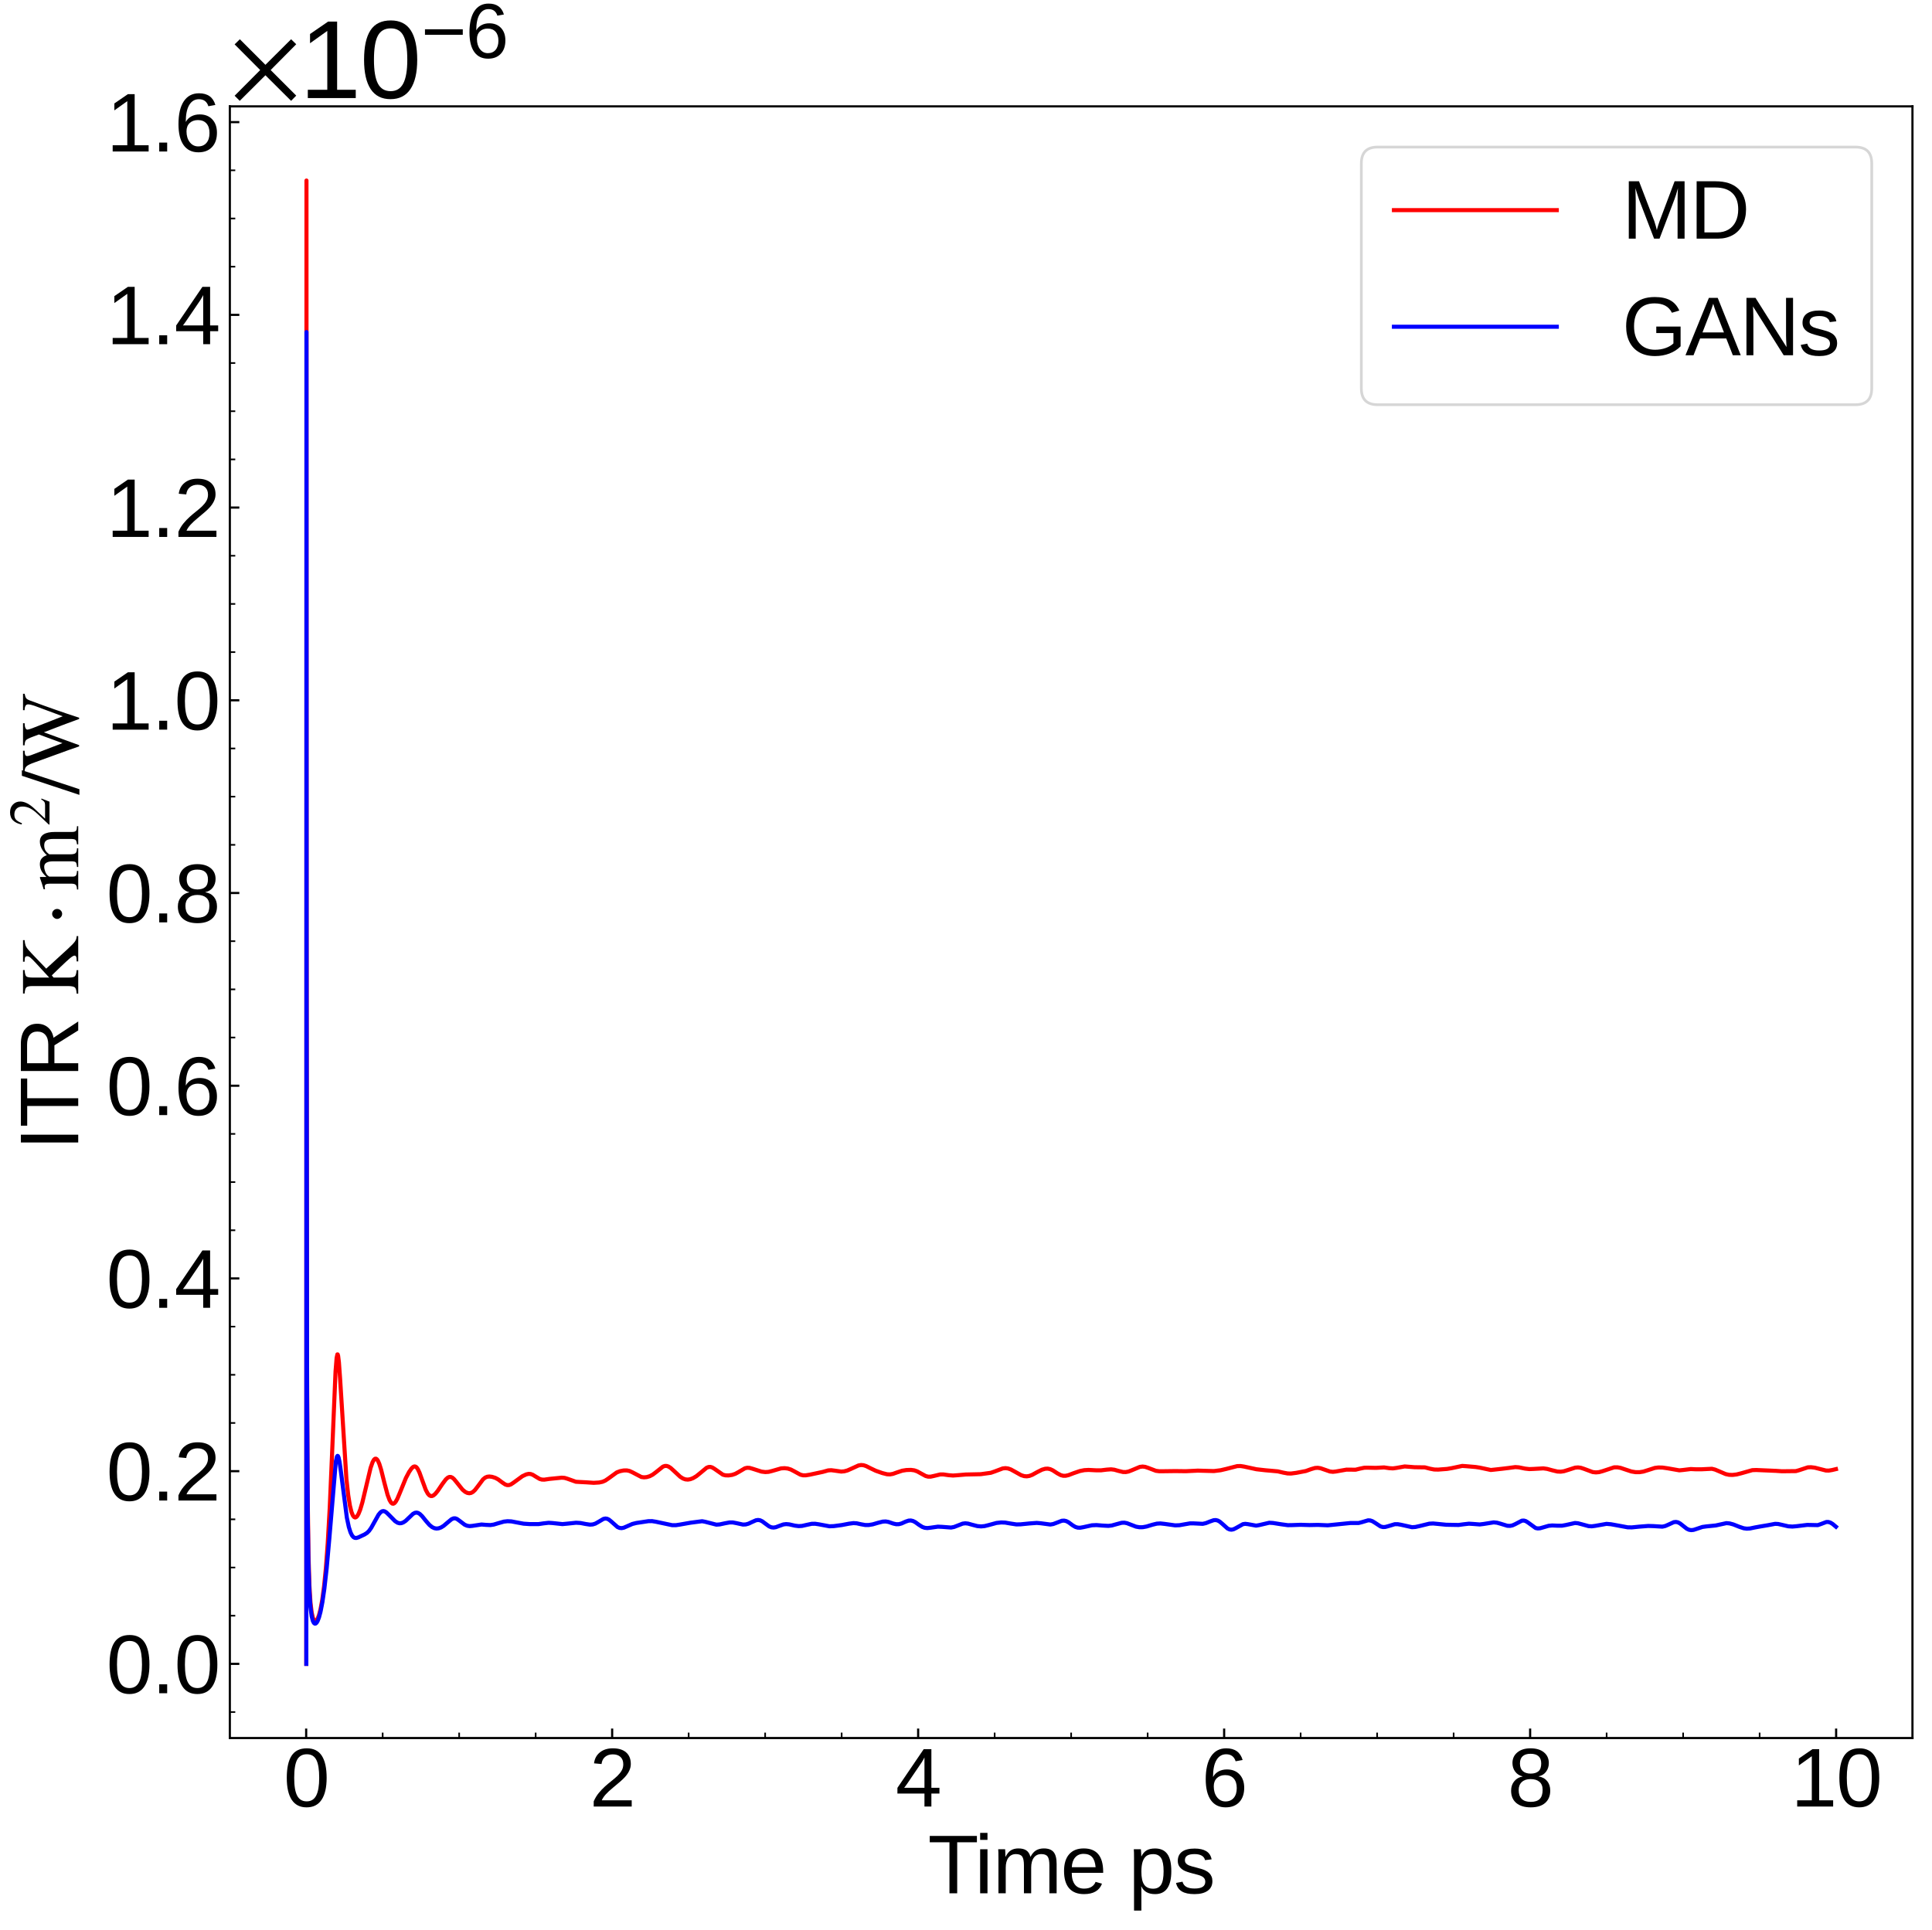 <?xml version="1.0" encoding="utf-8" standalone="no"?>
<!DOCTYPE svg PUBLIC "-//W3C//DTD SVG 1.1//EN"
  "http://www.w3.org/Graphics/SVG/1.1/DTD/svg11.dtd">
<svg xmlns:xlink="http://www.w3.org/1999/xlink" width="711.691pt" height="711.022pt" viewBox="0 0 711.691 711.022" xmlns="http://www.w3.org/2000/svg" version="1.1">
 <defs>
  <style type="text/css">*{stroke-linejoin: round; stroke-linecap: butt}</style>
 </defs>
 <g id="figure_1">
  <g id="patch_1">
   <path d="M 0 711.022 
L 711.691 711.022 
L 711.691 0 
L 0 0 
z
" style="fill: #ffffff"/>
  </g>
  <g id="axes_1">
   <g id="patch_2">
    <path d="M 84.666 640.39 
L 704.491 640.39 
L 704.491 39.188 
L 84.666 39.188 
z
" style="fill: #ffffff"/>
   </g>
   <g id="matplotlib.axis_1">
    <g id="xtick_1">
     <g id="line2d_1">
      <defs>
       <path id="m9299bfe18a" d="M 0 0 
L 0 -3.5 
" style="stroke: #000000; stroke-width: 0.8"/>
      </defs>
      <g>
       <use xlink:href="#m9299bfe18a" x="112.783" y="640.39" style="stroke: #000000; stroke-width: 0.8"/>
      </g>
     </g>
     <g id="text_1">
      <!-- 0 -->
      <g transform="translate(104.442 665.631) scale(0.3 -0.3)">
       <defs>
        <path id="LiberationSans-30" d="M 3309 2203 
Q 3309 1100 2920 518 
Q 2531 -63 1772 -63 
Q 1013 -63 631 515 
Q 250 1094 250 2203 
Q 250 3338 620 3903 
Q 991 4469 1791 4469 
Q 2569 4469 2939 3897 
Q 3309 3325 3309 2203 
z
M 2738 2203 
Q 2738 3156 2517 3584 
Q 2297 4013 1791 4013 
Q 1272 4013 1045 3591 
Q 819 3169 819 2203 
Q 819 1266 1048 831 
Q 1278 397 1778 397 
Q 2275 397 2506 840 
Q 2738 1284 2738 2203 
z
" transform="scale(0.016)"/>
       </defs>
       <use xlink:href="#LiberationSans-30"/>
      </g>
     </g>
    </g>
    <g id="xtick_2">
     <g id="line2d_2">
      <g>
       <use xlink:href="#m9299bfe18a" x="225.501" y="640.39" style="stroke: #000000; stroke-width: 0.8"/>
      </g>
     </g>
     <g id="text_2">
      <!-- 2 -->
      <g transform="translate(217.16 665.631) scale(0.3 -0.3)">
       <defs>
        <path id="LiberationSans-32" d="M 322 0 
L 322 397 
Q 481 763 711 1042 
Q 941 1322 1194 1548 
Q 1447 1775 1695 1969 
Q 1944 2163 2144 2356 
Q 2344 2550 2467 2762 
Q 2591 2975 2591 3244 
Q 2591 3606 2378 3806 
Q 2166 4006 1788 4006 
Q 1428 4006 1195 3811 
Q 963 3616 922 3263 
L 347 3316 
Q 409 3844 795 4156 
Q 1181 4469 1788 4469 
Q 2453 4469 2811 4155 
Q 3169 3841 3169 3263 
Q 3169 3006 3051 2753 
Q 2934 2500 2703 2247 
Q 2472 1994 1819 1463 
Q 1459 1169 1246 933 
Q 1034 697 941 478 
L 3238 478 
L 3238 0 
L 322 0 
z
" transform="scale(0.016)"/>
       </defs>
       <use xlink:href="#LiberationSans-32"/>
      </g>
     </g>
    </g>
    <g id="xtick_3">
     <g id="line2d_3">
      <g>
       <use xlink:href="#m9299bfe18a" x="338.219" y="640.39" style="stroke: #000000; stroke-width: 0.8"/>
      </g>
     </g>
     <g id="text_3">
      <!-- 4 -->
      <g transform="translate(329.878 665.631) scale(0.3 -0.3)">
       <defs>
        <path id="LiberationSans-34" d="M 2753 997 
L 2753 0 
L 2222 0 
L 2222 997 
L 147 997 
L 147 1434 
L 2163 4403 
L 2753 4403 
L 2753 1441 
L 3372 1441 
L 3372 997 
L 2753 997 
z
M 2222 3769 
Q 2216 3750 2134 3603 
Q 2053 3456 2013 3397 
L 884 1734 
L 716 1503 
L 666 1441 
L 2222 1441 
L 2222 3769 
z
" transform="scale(0.016)"/>
       </defs>
       <use xlink:href="#LiberationSans-34"/>
      </g>
     </g>
    </g>
    <g id="xtick_4">
     <g id="line2d_4">
      <g>
       <use xlink:href="#m9299bfe18a" x="450.937" y="640.39" style="stroke: #000000; stroke-width: 0.8"/>
      </g>
     </g>
     <g id="text_4">
      <!-- 6 -->
      <g transform="translate(442.596 665.631) scale(0.3 -0.3)">
       <defs>
        <path id="LiberationSans-36" d="M 3278 1441 
Q 3278 744 2900 340 
Q 2522 -63 1856 -63 
Q 1113 -63 719 490 
Q 325 1044 325 2100 
Q 325 3244 734 3856 
Q 1144 4469 1900 4469 
Q 2897 4469 3156 3572 
L 2619 3475 
Q 2453 4013 1894 4013 
Q 1413 4013 1148 3564 
Q 884 3116 884 2266 
Q 1038 2550 1316 2698 
Q 1594 2847 1953 2847 
Q 2563 2847 2920 2465 
Q 3278 2084 3278 1441 
z
M 2706 1416 
Q 2706 1894 2472 2153 
Q 2238 2413 1819 2413 
Q 1425 2413 1183 2183 
Q 941 1953 941 1550 
Q 941 1041 1192 716 
Q 1444 391 1838 391 
Q 2244 391 2475 664 
Q 2706 938 2706 1416 
z
" transform="scale(0.016)"/>
       </defs>
       <use xlink:href="#LiberationSans-36"/>
      </g>
     </g>
    </g>
    <g id="xtick_5">
     <g id="line2d_5">
      <g>
       <use xlink:href="#m9299bfe18a" x="563.655" y="640.39" style="stroke: #000000; stroke-width: 0.8"/>
      </g>
     </g>
     <g id="text_5">
      <!-- 8 -->
      <g transform="translate(555.314 665.631) scale(0.3 -0.3)">
       <defs>
        <path id="LiberationSans-38" d="M 3281 1228 
Q 3281 619 2893 278 
Q 2506 -63 1781 -63 
Q 1075 -63 676 271 
Q 278 606 278 1222 
Q 278 1653 525 1947 
Q 772 2241 1156 2303 
L 1156 2316 
Q 797 2400 589 2681 
Q 381 2963 381 3341 
Q 381 3844 757 4156 
Q 1134 4469 1769 4469 
Q 2419 4469 2795 4162 
Q 3172 3856 3172 3334 
Q 3172 2956 2962 2675 
Q 2753 2394 2391 2322 
L 2391 2309 
Q 2813 2241 3047 1952 
Q 3281 1663 3281 1228 
z
M 2588 3303 
Q 2588 4050 1769 4050 
Q 1372 4050 1164 3862 
Q 956 3675 956 3303 
Q 956 2925 1170 2726 
Q 1384 2528 1775 2528 
Q 2172 2528 2380 2711 
Q 2588 2894 2588 3303 
z
M 2697 1281 
Q 2697 1691 2453 1898 
Q 2209 2106 1769 2106 
Q 1341 2106 1100 1882 
Q 859 1659 859 1269 
Q 859 359 1788 359 
Q 2247 359 2472 579 
Q 2697 800 2697 1281 
z
" transform="scale(0.016)"/>
       </defs>
       <use xlink:href="#LiberationSans-38"/>
      </g>
     </g>
    </g>
    <g id="xtick_6">
     <g id="line2d_6">
      <g>
       <use xlink:href="#m9299bfe18a" x="676.374" y="640.39" style="stroke: #000000; stroke-width: 0.8"/>
      </g>
     </g>
     <g id="text_6">
      <!-- 10 -->
      <g transform="translate(659.691 665.631) scale(0.3 -0.3)">
       <defs>
        <path id="LiberationSans-31" d="M 488 0 
L 488 478 
L 1609 478 
L 1609 3866 
L 616 3156 
L 616 3688 
L 1656 4403 
L 2175 4403 
L 2175 478 
L 3247 478 
L 3247 0 
L 488 0 
z
" transform="scale(0.016)"/>
       </defs>
       <use xlink:href="#LiberationSans-31"/>
       <use xlink:href="#LiberationSans-30" x="55.615"/>
      </g>
     </g>
    </g>
    <g id="xtick_7">
     <g id="line2d_7">
      <defs>
       <path id="mb7539bd233" d="M 0 0 
L 0 -2 
" style="stroke: #000000; stroke-width: 0.6"/>
      </defs>
      <g>
       <use xlink:href="#mb7539bd233" x="140.963" y="640.39" style="stroke: #000000; stroke-width: 0.6"/>
      </g>
     </g>
    </g>
    <g id="xtick_8">
     <g id="line2d_8">
      <g>
       <use xlink:href="#mb7539bd233" x="169.142" y="640.39" style="stroke: #000000; stroke-width: 0.6"/>
      </g>
     </g>
    </g>
    <g id="xtick_9">
     <g id="line2d_9">
      <g>
       <use xlink:href="#mb7539bd233" x="197.322" y="640.39" style="stroke: #000000; stroke-width: 0.6"/>
      </g>
     </g>
    </g>
    <g id="xtick_10">
     <g id="line2d_10">
      <g>
       <use xlink:href="#mb7539bd233" x="253.681" y="640.39" style="stroke: #000000; stroke-width: 0.6"/>
      </g>
     </g>
    </g>
    <g id="xtick_11">
     <g id="line2d_11">
      <g>
       <use xlink:href="#mb7539bd233" x="281.86" y="640.39" style="stroke: #000000; stroke-width: 0.6"/>
      </g>
     </g>
    </g>
    <g id="xtick_12">
     <g id="line2d_12">
      <g>
       <use xlink:href="#mb7539bd233" x="310.04" y="640.39" style="stroke: #000000; stroke-width: 0.6"/>
      </g>
     </g>
    </g>
    <g id="xtick_13">
     <g id="line2d_13">
      <g>
       <use xlink:href="#mb7539bd233" x="366.399" y="640.39" style="stroke: #000000; stroke-width: 0.6"/>
      </g>
     </g>
    </g>
    <g id="xtick_14">
     <g id="line2d_14">
      <g>
       <use xlink:href="#mb7539bd233" x="394.578" y="640.39" style="stroke: #000000; stroke-width: 0.6"/>
      </g>
     </g>
    </g>
    <g id="xtick_15">
     <g id="line2d_15">
      <g>
       <use xlink:href="#mb7539bd233" x="422.758" y="640.39" style="stroke: #000000; stroke-width: 0.6"/>
      </g>
     </g>
    </g>
    <g id="xtick_16">
     <g id="line2d_16">
      <g>
       <use xlink:href="#mb7539bd233" x="479.117" y="640.39" style="stroke: #000000; stroke-width: 0.6"/>
      </g>
     </g>
    </g>
    <g id="xtick_17">
     <g id="line2d_17">
      <g>
       <use xlink:href="#mb7539bd233" x="507.296" y="640.39" style="stroke: #000000; stroke-width: 0.6"/>
      </g>
     </g>
    </g>
    <g id="xtick_18">
     <g id="line2d_18">
      <g>
       <use xlink:href="#mb7539bd233" x="535.476" y="640.39" style="stroke: #000000; stroke-width: 0.6"/>
      </g>
     </g>
    </g>
    <g id="xtick_19">
     <g id="line2d_19">
      <g>
       <use xlink:href="#mb7539bd233" x="591.835" y="640.39" style="stroke: #000000; stroke-width: 0.6"/>
      </g>
     </g>
    </g>
    <g id="xtick_20">
     <g id="line2d_20">
      <g>
       <use xlink:href="#mb7539bd233" x="620.015" y="640.39" style="stroke: #000000; stroke-width: 0.6"/>
      </g>
     </g>
    </g>
    <g id="xtick_21">
     <g id="line2d_21">
      <g>
       <use xlink:href="#mb7539bd233" x="648.194" y="640.39" style="stroke: #000000; stroke-width: 0.6"/>
      </g>
     </g>
    </g>
    <g id="text_7">
     <!-- Time ps -->
     <g transform="translate(341.802 697.597) scale(0.3 -0.3)">
      <defs>
       <path id="LiberationSans-54" d="M 2250 3916 
L 2250 0 
L 1656 0 
L 1656 3916 
L 144 3916 
L 144 4403 
L 3763 4403 
L 3763 3916 
L 2250 3916 
z
" transform="scale(0.016)"/>
       <path id="LiberationSans-69" d="M 428 4100 
L 428 4638 
L 991 4638 
L 991 4100 
L 428 4100 
z
M 428 0 
L 428 3381 
L 991 3381 
L 991 0 
L 428 0 
z
" transform="scale(0.016)"/>
       <path id="LiberationSans-6d" d="M 2400 0 
L 2400 2144 
Q 2400 2634 2265 2821 
Q 2131 3009 1781 3009 
Q 1422 3009 1212 2734 
Q 1003 2459 1003 1959 
L 1003 0 
L 444 0 
L 444 2659 
Q 444 3250 425 3381 
L 956 3381 
Q 959 3366 962 3297 
Q 966 3228 970 3139 
Q 975 3050 981 2803 
L 991 2803 
Q 1172 3163 1406 3303 
Q 1641 3444 1978 3444 
Q 2363 3444 2586 3291 
Q 2809 3138 2897 2803 
L 2906 2803 
Q 3081 3144 3329 3294 
Q 3578 3444 3931 3444 
Q 4444 3444 4676 3166 
Q 4909 2888 4909 2253 
L 4909 0 
L 4353 0 
L 4353 2144 
Q 4353 2634 4218 2821 
Q 4084 3009 3734 3009 
Q 3366 3009 3161 2736 
Q 2956 2463 2956 1959 
L 2956 0 
L 2400 0 
z
" transform="scale(0.016)"/>
       <path id="LiberationSans-65" d="M 863 1572 
Q 863 991 1103 675 
Q 1344 359 1806 359 
Q 2172 359 2392 506 
Q 2613 653 2691 878 
L 3184 738 
Q 2881 -63 1806 -63 
Q 1056 -63 664 384 
Q 272 831 272 1713 
Q 272 2550 664 2997 
Q 1056 3444 1784 3444 
Q 3275 3444 3275 1647 
L 3275 1572 
L 863 1572 
z
M 2694 2003 
Q 2647 2538 2422 2783 
Q 2197 3028 1775 3028 
Q 1366 3028 1127 2754 
Q 888 2481 869 2003 
L 2694 2003 
z
" transform="scale(0.016)"/>
       <path id="LiberationSans-20" transform="scale(0.016)"/>
       <path id="LiberationSans-70" d="M 3291 1706 
Q 3291 -63 2047 -63 
Q 1266 -63 997 525 
L 981 525 
Q 994 500 994 -6 
L 994 -1328 
L 431 -1328 
L 431 2691 
Q 431 3213 413 3381 
L 956 3381 
Q 959 3369 965 3292 
Q 972 3216 980 3056 
Q 988 2897 988 2838 
L 1000 2838 
Q 1150 3150 1397 3295 
Q 1644 3441 2047 3441 
Q 2672 3441 2981 3022 
Q 3291 2603 3291 1706 
z
M 2700 1694 
Q 2700 2400 2509 2703 
Q 2319 3006 1903 3006 
Q 1569 3006 1380 2865 
Q 1191 2725 1092 2426 
Q 994 2128 994 1650 
Q 994 984 1206 668 
Q 1419 353 1897 353 
Q 2316 353 2508 661 
Q 2700 969 2700 1694 
z
" transform="scale(0.016)"/>
       <path id="LiberationSans-73" d="M 2969 934 
Q 2969 456 2608 196 
Q 2247 -63 1597 -63 
Q 966 -63 623 145 
Q 281 353 178 794 
L 675 891 
Q 747 619 972 492 
Q 1197 366 1597 366 
Q 2025 366 2223 497 
Q 2422 628 2422 891 
Q 2422 1091 2284 1216 
Q 2147 1341 1841 1422 
L 1438 1528 
Q 953 1653 748 1773 
Q 544 1894 428 2066 
Q 313 2238 313 2488 
Q 313 2950 642 3192 
Q 972 3434 1603 3434 
Q 2163 3434 2492 3237 
Q 2822 3041 2909 2606 
L 2403 2544 
Q 2356 2769 2151 2889 
Q 1947 3009 1603 3009 
Q 1222 3009 1040 2893 
Q 859 2778 859 2544 
Q 859 2400 934 2306 
Q 1009 2213 1156 2147 
Q 1303 2081 1775 1966 
Q 2222 1853 2419 1758 
Q 2616 1663 2730 1547 
Q 2844 1431 2906 1279 
Q 2969 1128 2969 934 
z
" transform="scale(0.016)"/>
      </defs>
      <use xlink:href="#LiberationSans-54"/>
      <use xlink:href="#LiberationSans-69" x="57.334"/>
      <use xlink:href="#LiberationSans-6d" x="79.551"/>
      <use xlink:href="#LiberationSans-65" x="162.852"/>
      <use xlink:href="#LiberationSans-20" x="218.467"/>
      <use xlink:href="#LiberationSans-70" x="246.25"/>
      <use xlink:href="#LiberationSans-73" x="301.865"/>
     </g>
    </g>
   </g>
   <g id="matplotlib.axis_2">
    <g id="ytick_1">
     <g id="line2d_22">
      <defs>
       <path id="m523520a0ec" d="M 0 0 
L 3.5 0 
" style="stroke: #000000; stroke-width: 0.8"/>
      </defs>
      <g>
       <use xlink:href="#m523520a0ec" x="84.666" y="613.063" style="stroke: #000000; stroke-width: 0.8"/>
      </g>
     </g>
     <g id="text_8">
      <!-- $\mathdefault{0.0}$ -->
      <g transform="translate(39.166 623.933) scale(0.3 -0.3)">
       <defs>
        <path id="LiberationSans-2e" d="M 584 0 
L 584 684 
L 1194 684 
L 1194 0 
L 584 0 
z
" transform="scale(0.016)"/>
       </defs>
       <use xlink:href="#LiberationSans-30" transform="translate(0 0.172)"/>
       <use xlink:href="#LiberationSans-2e" transform="translate(55.615 0.172)"/>
       <use xlink:href="#LiberationSans-30" transform="translate(83.398 0.172)"/>
      </g>
     </g>
    </g>
    <g id="ytick_2">
     <g id="line2d_23">
      <g>
       <use xlink:href="#m523520a0ec" x="84.666" y="542.055" style="stroke: #000000; stroke-width: 0.8"/>
      </g>
     </g>
     <g id="text_9">
      <!-- $\mathdefault{0.2}$ -->
      <g transform="translate(39.166 552.926) scale(0.3 -0.3)">
       <use xlink:href="#LiberationSans-30" transform="translate(0 0.172)"/>
       <use xlink:href="#LiberationSans-2e" transform="translate(55.615 0.172)"/>
       <use xlink:href="#LiberationSans-32" transform="translate(83.398 0.172)"/>
      </g>
     </g>
    </g>
    <g id="ytick_3">
     <g id="line2d_24">
      <g>
       <use xlink:href="#m523520a0ec" x="84.666" y="471.048" style="stroke: #000000; stroke-width: 0.8"/>
      </g>
     </g>
     <g id="text_10">
      <!-- $\mathdefault{0.4}$ -->
      <g transform="translate(39.166 481.918) scale(0.3 -0.3)">
       <use xlink:href="#LiberationSans-30" transform="translate(0 0.172)"/>
       <use xlink:href="#LiberationSans-2e" transform="translate(55.615 0.172)"/>
       <use xlink:href="#LiberationSans-34" transform="translate(83.398 0.172)"/>
      </g>
     </g>
    </g>
    <g id="ytick_4">
     <g id="line2d_25">
      <g>
       <use xlink:href="#m523520a0ec" x="84.666" y="400.04" style="stroke: #000000; stroke-width: 0.8"/>
      </g>
     </g>
     <g id="text_11">
      <!-- $\mathdefault{0.6}$ -->
      <g transform="translate(39.166 410.911) scale(0.3 -0.3)">
       <use xlink:href="#LiberationSans-30" transform="translate(0 0.172)"/>
       <use xlink:href="#LiberationSans-2e" transform="translate(55.615 0.172)"/>
       <use xlink:href="#LiberationSans-36" transform="translate(83.398 0.172)"/>
      </g>
     </g>
    </g>
    <g id="ytick_5">
     <g id="line2d_26">
      <g>
       <use xlink:href="#m523520a0ec" x="84.666" y="329.033" style="stroke: #000000; stroke-width: 0.8"/>
      </g>
     </g>
     <g id="text_12">
      <!-- $\mathdefault{0.8}$ -->
      <g transform="translate(39.166 339.903) scale(0.3 -0.3)">
       <use xlink:href="#LiberationSans-30" transform="translate(0 0.172)"/>
       <use xlink:href="#LiberationSans-2e" transform="translate(55.615 0.172)"/>
       <use xlink:href="#LiberationSans-38" transform="translate(83.398 0.172)"/>
      </g>
     </g>
    </g>
    <g id="ytick_6">
     <g id="line2d_27">
      <g>
       <use xlink:href="#m523520a0ec" x="84.666" y="258.025" style="stroke: #000000; stroke-width: 0.8"/>
      </g>
     </g>
     <g id="text_13">
      <!-- $\mathdefault{1.0}$ -->
      <g transform="translate(39.166 268.895) scale(0.3 -0.3)">
       <use xlink:href="#LiberationSans-31" transform="translate(0 0.172)"/>
       <use xlink:href="#LiberationSans-2e" transform="translate(55.615 0.172)"/>
       <use xlink:href="#LiberationSans-30" transform="translate(83.398 0.172)"/>
      </g>
     </g>
    </g>
    <g id="ytick_7">
     <g id="line2d_28">
      <g>
       <use xlink:href="#m523520a0ec" x="84.666" y="187.017" style="stroke: #000000; stroke-width: 0.8"/>
      </g>
     </g>
     <g id="text_14">
      <!-- $\mathdefault{1.2}$ -->
      <g transform="translate(39.166 197.888) scale(0.3 -0.3)">
       <use xlink:href="#LiberationSans-31" transform="translate(0 0.172)"/>
       <use xlink:href="#LiberationSans-2e" transform="translate(55.615 0.172)"/>
       <use xlink:href="#LiberationSans-32" transform="translate(83.398 0.172)"/>
      </g>
     </g>
    </g>
    <g id="ytick_8">
     <g id="line2d_29">
      <g>
       <use xlink:href="#m523520a0ec" x="84.666" y="116.01" style="stroke: #000000; stroke-width: 0.8"/>
      </g>
     </g>
     <g id="text_15">
      <!-- $\mathdefault{1.4}$ -->
      <g transform="translate(39.166 126.88) scale(0.3 -0.3)">
       <use xlink:href="#LiberationSans-31" transform="translate(0 0.203)"/>
       <use xlink:href="#LiberationSans-2e" transform="translate(55.615 0.203)"/>
       <use xlink:href="#LiberationSans-34" transform="translate(83.398 0.203)"/>
      </g>
     </g>
    </g>
    <g id="ytick_9">
     <g id="line2d_30">
      <g>
       <use xlink:href="#m523520a0ec" x="84.666" y="45.002" style="stroke: #000000; stroke-width: 0.8"/>
      </g>
     </g>
     <g id="text_16">
      <!-- $\mathdefault{1.6}$ -->
      <g transform="translate(39.166 55.873) scale(0.3 -0.3)">
       <use xlink:href="#LiberationSans-31" transform="translate(0 0.172)"/>
       <use xlink:href="#LiberationSans-2e" transform="translate(55.615 0.172)"/>
       <use xlink:href="#LiberationSans-36" transform="translate(83.398 0.172)"/>
      </g>
     </g>
    </g>
    <g id="ytick_10">
     <g id="line2d_31">
      <defs>
       <path id="mec2bf56718" d="M 0 0 
L 2 0 
" style="stroke: #000000; stroke-width: 0.6"/>
      </defs>
      <g>
       <use xlink:href="#mec2bf56718" x="84.666" y="630.815" style="stroke: #000000; stroke-width: 0.6"/>
      </g>
     </g>
    </g>
    <g id="ytick_11">
     <g id="line2d_32">
      <g>
       <use xlink:href="#mec2bf56718" x="84.666" y="595.311" style="stroke: #000000; stroke-width: 0.6"/>
      </g>
     </g>
    </g>
    <g id="ytick_12">
     <g id="line2d_33">
      <g>
       <use xlink:href="#mec2bf56718" x="84.666" y="577.559" style="stroke: #000000; stroke-width: 0.6"/>
      </g>
     </g>
    </g>
    <g id="ytick_13">
     <g id="line2d_34">
      <g>
       <use xlink:href="#mec2bf56718" x="84.666" y="559.807" style="stroke: #000000; stroke-width: 0.6"/>
      </g>
     </g>
    </g>
    <g id="ytick_14">
     <g id="line2d_35">
      <g>
       <use xlink:href="#mec2bf56718" x="84.666" y="524.304" style="stroke: #000000; stroke-width: 0.6"/>
      </g>
     </g>
    </g>
    <g id="ytick_15">
     <g id="line2d_36">
      <g>
       <use xlink:href="#mec2bf56718" x="84.666" y="506.552" style="stroke: #000000; stroke-width: 0.6"/>
      </g>
     </g>
    </g>
    <g id="ytick_16">
     <g id="line2d_37">
      <g>
       <use xlink:href="#mec2bf56718" x="84.666" y="488.8" style="stroke: #000000; stroke-width: 0.6"/>
      </g>
     </g>
    </g>
    <g id="ytick_17">
     <g id="line2d_38">
      <g>
       <use xlink:href="#mec2bf56718" x="84.666" y="453.296" style="stroke: #000000; stroke-width: 0.6"/>
      </g>
     </g>
    </g>
    <g id="ytick_18">
     <g id="line2d_39">
      <g>
       <use xlink:href="#mec2bf56718" x="84.666" y="435.544" style="stroke: #000000; stroke-width: 0.6"/>
      </g>
     </g>
    </g>
    <g id="ytick_19">
     <g id="line2d_40">
      <g>
       <use xlink:href="#mec2bf56718" x="84.666" y="417.792" style="stroke: #000000; stroke-width: 0.6"/>
      </g>
     </g>
    </g>
    <g id="ytick_20">
     <g id="line2d_41">
      <g>
       <use xlink:href="#mec2bf56718" x="84.666" y="382.288" style="stroke: #000000; stroke-width: 0.6"/>
      </g>
     </g>
    </g>
    <g id="ytick_21">
     <g id="line2d_42">
      <g>
       <use xlink:href="#mec2bf56718" x="84.666" y="364.536" style="stroke: #000000; stroke-width: 0.6"/>
      </g>
     </g>
    </g>
    <g id="ytick_22">
     <g id="line2d_43">
      <g>
       <use xlink:href="#mec2bf56718" x="84.666" y="346.785" style="stroke: #000000; stroke-width: 0.6"/>
      </g>
     </g>
    </g>
    <g id="ytick_23">
     <g id="line2d_44">
      <g>
       <use xlink:href="#mec2bf56718" x="84.666" y="311.281" style="stroke: #000000; stroke-width: 0.6"/>
      </g>
     </g>
    </g>
    <g id="ytick_24">
     <g id="line2d_45">
      <g>
       <use xlink:href="#mec2bf56718" x="84.666" y="293.529" style="stroke: #000000; stroke-width: 0.6"/>
      </g>
     </g>
    </g>
    <g id="ytick_25">
     <g id="line2d_46">
      <g>
       <use xlink:href="#mec2bf56718" x="84.666" y="275.777" style="stroke: #000000; stroke-width: 0.6"/>
      </g>
     </g>
    </g>
    <g id="ytick_26">
     <g id="line2d_47">
      <g>
       <use xlink:href="#mec2bf56718" x="84.666" y="240.273" style="stroke: #000000; stroke-width: 0.6"/>
      </g>
     </g>
    </g>
    <g id="ytick_27">
     <g id="line2d_48">
      <g>
       <use xlink:href="#mec2bf56718" x="84.666" y="222.521" style="stroke: #000000; stroke-width: 0.6"/>
      </g>
     </g>
    </g>
    <g id="ytick_28">
     <g id="line2d_49">
      <g>
       <use xlink:href="#mec2bf56718" x="84.666" y="204.769" style="stroke: #000000; stroke-width: 0.6"/>
      </g>
     </g>
    </g>
    <g id="ytick_29">
     <g id="line2d_50">
      <g>
       <use xlink:href="#mec2bf56718" x="84.666" y="169.266" style="stroke: #000000; stroke-width: 0.6"/>
      </g>
     </g>
    </g>
    <g id="ytick_30">
     <g id="line2d_51">
      <g>
       <use xlink:href="#mec2bf56718" x="84.666" y="151.514" style="stroke: #000000; stroke-width: 0.6"/>
      </g>
     </g>
    </g>
    <g id="ytick_31">
     <g id="line2d_52">
      <g>
       <use xlink:href="#mec2bf56718" x="84.666" y="133.762" style="stroke: #000000; stroke-width: 0.6"/>
      </g>
     </g>
    </g>
    <g id="ytick_32">
     <g id="line2d_53">
      <g>
       <use xlink:href="#mec2bf56718" x="84.666" y="98.258" style="stroke: #000000; stroke-width: 0.6"/>
      </g>
     </g>
    </g>
    <g id="ytick_33">
     <g id="line2d_54">
      <g>
       <use xlink:href="#mec2bf56718" x="84.666" y="80.506" style="stroke: #000000; stroke-width: 0.6"/>
      </g>
     </g>
    </g>
    <g id="ytick_34">
     <g id="line2d_55">
      <g>
       <use xlink:href="#mec2bf56718" x="84.666" y="62.754" style="stroke: #000000; stroke-width: 0.6"/>
      </g>
     </g>
    </g>
    <g id="text_17">
     <!-- ITR $\mathrm{K} \cdot \mathrm{m}^2 / \mathrm{W}$ -->
     <g transform="translate(28.941 423.789) rotate(-90) scale(0.3 -0.3)">
      <defs>
       <path id="LiberationSans-49" d="M 591 0 
L 591 4403 
L 1188 4403 
L 1188 0 
L 591 0 
z
" transform="scale(0.016)"/>
       <path id="LiberationSans-52" d="M 3638 0 
L 2494 1828 
L 1122 1828 
L 1122 0 
L 525 0 
L 525 4403 
L 2597 4403 
Q 3341 4403 3745 4070 
Q 4150 3738 4150 3144 
Q 4150 2653 3864 2318 
Q 3578 1984 3075 1897 
L 4325 0 
L 3638 0 
z
M 3550 3138 
Q 3550 3522 3289 3723 
Q 3028 3925 2538 3925 
L 1122 3925 
L 1122 2300 
L 2563 2300 
Q 3034 2300 3292 2520 
Q 3550 2741 3550 3138 
z
" transform="scale(0.016)"/>
       <path id="STIXGeneral-Regular-4b" d="M 4627 0 
L 2688 0 
L 2688 122 
L 2861 128 
Q 3130 134 3130 282 
Q 3130 397 2922 643 
Q 2714 890 2253 1370 
L 1613 2029 
L 1446 1894 
L 1446 710 
Q 1446 352 1548 253 
Q 1651 154 2016 122 
L 2016 0 
L 211 0 
L 211 122 
Q 589 141 691 262 
Q 794 384 794 800 
L 794 3514 
Q 794 3872 691 3981 
Q 589 4090 218 4115 
L 218 4237 
L 2022 4237 
L 2022 4115 
Q 1632 4090 1539 3987 
Q 1446 3885 1446 3507 
L 1446 2227 
L 2586 3277 
Q 2861 3533 2973 3667 
Q 3085 3802 3085 3910 
Q 3085 4013 3030 4057 
Q 2976 4102 2822 4109 
L 2662 4115 
L 2662 4237 
L 4320 4237 
L 4320 4115 
Q 3994 4090 3824 4003 
Q 3654 3917 3322 3597 
L 2131 2458 
L 3629 819 
Q 4026 384 4214 253 
Q 4403 122 4627 122 
L 4627 0 
z
" transform="scale(0.016)"/>
       <path id="STIXGeneral-Regular-22c5" d="M 1187 1888 
Q 1299 1773 1299 1619 
Q 1299 1466 1187 1350 
Q 1075 1235 921 1235 
Q 768 1235 649 1353 
Q 531 1472 531 1619 
Q 531 1766 649 1884 
Q 768 2003 921 2003 
Q 1075 2003 1187 1888 
z
" transform="scale(0.016)"/>
       <path id="STIXGeneral-Regular-6d" d="M 4960 0 
L 3565 0 
L 3565 96 
Q 3834 122 3907 208 
Q 3981 294 3981 576 
L 3981 1894 
Q 3981 2278 3869 2444 
Q 3757 2611 3488 2611 
Q 3264 2611 3107 2521 
Q 2950 2432 2803 2221 
L 2803 608 
Q 2803 301 2896 201 
Q 2989 102 3264 96 
L 3264 0 
L 1830 0 
L 1830 96 
Q 2112 115 2189 188 
Q 2266 262 2266 550 
L 2266 1901 
Q 2266 2611 1850 2611 
Q 1670 2611 1468 2531 
Q 1267 2451 1171 2336 
Q 1088 2240 1088 2227 
L 1088 448 
Q 1088 243 1177 176 
Q 1267 109 1523 96 
L 1523 0 
L 102 0 
L 102 96 
Q 371 102 460 195 
Q 550 288 550 563 
L 550 2150 
Q 550 2387 499 2480 
Q 448 2573 326 2573 
Q 230 2573 122 2547 
L 122 2656 
Q 557 2778 1011 2944 
L 1062 2925 
L 1062 2451 
L 1075 2451 
Q 1363 2752 1584 2848 
Q 1805 2944 2054 2944 
Q 2560 2944 2733 2406 
Q 3232 2944 3776 2944 
Q 4518 2944 4518 1792 
L 4518 493 
Q 4518 282 4582 202 
Q 4646 122 4794 109 
L 4960 96 
L 4960 0 
z
" transform="scale(0.016)"/>
       <path id="STIXGeneral-Regular-32" d="M 3034 877 
L 2688 0 
L 186 0 
L 186 77 
L 1325 1286 
Q 1773 1754 1965 2144 
Q 2157 2534 2157 2950 
Q 2157 3379 1920 3616 
Q 1683 3853 1267 3853 
Q 922 3853 720 3673 
Q 518 3494 326 3021 
L 192 3053 
Q 301 3648 630 3987 
Q 960 4326 1523 4326 
Q 2054 4326 2380 4006 
Q 2707 3686 2707 3200 
Q 2707 2477 1888 1613 
L 832 486 
L 2330 486 
Q 2541 486 2665 569 
Q 2790 653 2944 915 
L 3034 877 
z
" transform="scale(0.016)"/>
       <path id="STIXGeneral-Regular-2f" d="M 1837 4326 
L 378 -90 
L -58 -90 
L 1408 4326 
L 1837 4326 
z
" transform="scale(0.016)"/>
       <path id="STIXGeneral-Regular-57" d="M 5965 4237 
L 5965 4115 
Q 5709 4064 5616 3990 
Q 5523 3917 5434 3667 
Q 4704 1709 4128 -70 
L 4032 -70 
Q 3642 1011 3008 2637 
L 2022 -70 
L 1926 -70 
Q 1709 576 1277 1753 
Q 845 2931 698 3347 
Q 538 3808 406 3958 
Q 275 4109 32 4115 
L 32 4237 
L 1594 4237 
L 1594 4115 
Q 1357 4109 1270 4064 
Q 1184 4019 1184 3917 
Q 1184 3808 1254 3616 
L 2176 1210 
L 2842 3021 
L 2662 3501 
Q 2509 3917 2400 4013 
Q 2291 4109 2010 4115 
L 2010 4237 
L 3706 4237 
L 3706 4115 
Q 3213 4102 3213 3891 
Q 3213 3808 3322 3520 
L 4237 1190 
L 5043 3360 
Q 5152 3667 5152 3853 
Q 5152 4109 4704 4115 
L 4704 4237 
L 5965 4237 
z
" transform="scale(0.016)"/>
      </defs>
      <use xlink:href="#LiberationSans-49" transform="translate(0 0.409)"/>
      <use xlink:href="#LiberationSans-54" transform="translate(27.783 0.409)"/>
      <use xlink:href="#LiberationSans-52" transform="translate(88.867 0.409)"/>
      <use xlink:href="#LiberationSans-20" transform="translate(161.084 0.409)"/>
      <use xlink:href="#STIXGeneral-Regular-4b" transform="translate(188.867 0.409)"/>
      <use xlink:href="#STIXGeneral-Regular-22c5" transform="translate(275.507 0.409)"/>
      <use xlink:href="#STIXGeneral-Regular-6d" transform="translate(318.547 0.409)"/>
      <use xlink:href="#STIXGeneral-Regular-32" transform="translate(397.89 35.684) scale(0.7)"/>
      <use xlink:href="#STIXGeneral-Regular-2f" transform="translate(437.3 0.409)"/>
      <use xlink:href="#STIXGeneral-Regular-57" transform="translate(465.1 0.409)"/>
     </g>
    </g>
    <g id="text_18">
     <!-- $\times\mathdefault{10^{−6}}\mathdefault{}$ -->
     <g transform="translate(84.666 36.188) scale(0.4 -0.4)">
      <defs>
       <path id="STIXGeneral-Regular-d7" d="M 3821 141 
L 3526 -160 
L 2048 1312 
L 570 -160 
L 275 134 
L 1747 1613 
L 275 3091 
L 576 3386 
L 2048 1914 
L 3526 3386 
L 3821 3098 
L 2349 1613 
L 3821 141 
z
" transform="scale(0.016)"/>
       <path id="LiberationSans-2212" d="M 316 1900 
L 316 2356 
L 3425 2356 
L 3425 1900 
L 316 1900 
z
" transform="scale(0.016)"/>
      </defs>
      <use xlink:href="#STIXGeneral-Regular-d7" transform="translate(0 0.141)"/>
      <use xlink:href="#LiberationSans-31" transform="translate(64 0.141)"/>
      <use xlink:href="#LiberationSans-30" transform="translate(119.615 0.141)"/>
      <use xlink:href="#LiberationSans-2212" transform="translate(176.155 37.12) scale(0.7)"/>
      <use xlink:href="#LiberationSans-36" transform="translate(217.034 37.12) scale(0.7)"/>
     </g>
    </g>
   </g>
   <g id="line2d_56">
    <path d="M 112.84 613.063 
L 112.896 66.515 
L 112.952 339.659 
L 113.121 503.336 
L 113.347 551.559 
L 113.629 572.798 
L 113.967 583.955 
L 114.361 590.36 
L 114.812 594.148 
L 115.263 596.123 
L 115.657 596.993 
L 115.996 597.296 
L 116.277 597.298 
L 116.616 597.039 
L 117.01 596.404 
L 117.517 595.075 
L 118.081 592.894 
L 118.701 589.536 
L 119.377 584.507 
L 120.053 577.7 
L 120.73 568.622 
L 121.462 555.569 
L 122.308 536.025 
L 123.604 505.325 
L 123.999 500.349 
L 124.28 499.029 
L 124.393 499.041 
L 124.562 499.612 
L 124.844 501.895 
L 125.295 508.168 
L 127.606 544.857 
L 128.282 550.948 
L 128.902 554.775 
L 129.465 557.075 
L 129.973 558.355 
L 130.424 558.959 
L 130.818 559.128 
L 131.156 559.032 
L 131.551 558.663 
L 132.058 557.818 
L 132.678 556.279 
L 133.467 553.635 
L 134.594 548.924 
L 136.51 540.865 
L 137.243 538.752 
L 137.75 537.842 
L 138.145 537.494 
L 138.483 537.458 
L 138.821 537.668 
L 139.216 538.215 
L 139.723 539.363 
L 140.399 541.537 
L 141.583 546.295 
L 142.766 550.747 
L 143.499 552.709 
L 144.062 553.646 
L 144.513 554.012 
L 144.908 554.054 
L 145.302 553.849 
L 145.753 553.339 
L 146.373 552.238 
L 147.275 550.094 
L 149.529 544.564 
L 150.713 542.332 
L 151.615 541.028 
L 152.234 540.462 
L 152.685 540.305 
L 153.08 540.385 
L 153.474 540.691 
L 153.925 541.324 
L 154.545 542.639 
L 155.503 545.312 
L 156.856 548.98 
L 157.589 550.335 
L 158.152 550.964 
L 158.659 551.225 
L 159.167 551.223 
L 159.674 550.995 
L 160.35 550.417 
L 161.252 549.315 
L 162.999 546.732 
L 164.239 545.078 
L 164.972 544.429 
L 165.535 544.188 
L 166.042 544.19 
L 166.606 544.434 
L 167.226 544.96 
L 168.128 546.048 
L 170.382 548.871 
L 171.34 549.67 
L 172.129 550.069 
L 172.862 550.197 
L 173.538 550.078 
L 174.215 549.709 
L 174.947 549.032 
L 175.905 547.8 
L 177.934 545.084 
L 178.723 544.439 
L 179.456 544.122 
L 180.245 544.028 
L 181.259 544.148 
L 182.443 544.519 
L 183.514 545.096 
L 184.923 546.159 
L 186.106 546.956 
L 186.839 547.199 
L 187.515 547.184 
L 188.192 546.942 
L 189.093 546.352 
L 192.418 543.924 
L 193.827 543.26 
L 194.729 543.057 
L 195.462 543.103 
L 196.251 543.388 
L 197.322 544.053 
L 198.787 544.924 
L 199.632 545.163 
L 200.534 545.183 
L 202.45 544.906 
L 206.903 544.463 
L 207.974 544.538 
L 208.988 544.839 
L 212.144 545.964 
L 213.497 546.046 
L 216.033 546.177 
L 218.682 546.357 
L 220.711 546.236 
L 221.951 545.972 
L 222.965 545.531 
L 224.036 544.814 
L 227.192 542.521 
L 228.376 542.069 
L 229.728 541.799 
L 230.912 541.781 
L 231.87 541.986 
L 232.884 542.441 
L 236.266 544.212 
L 237.224 544.335 
L 238.238 544.246 
L 239.309 543.929 
L 240.38 543.377 
L 241.564 542.495 
L 244.212 540.382 
L 244.945 540.138 
L 245.621 540.146 
L 246.298 540.379 
L 247.087 540.895 
L 248.27 541.977 
L 250.581 544.13 
L 251.595 544.768 
L 252.497 545.089 
L 253.399 545.165 
L 254.301 545.017 
L 255.315 544.626 
L 256.499 543.923 
L 257.851 542.838 
L 260.275 540.823 
L 261.007 540.528 
L 261.684 540.493 
L 262.36 540.693 
L 263.149 541.169 
L 266.305 543.364 
L 267.263 543.6 
L 268.39 543.63 
L 269.687 543.438 
L 270.87 543.038 
L 272.054 542.388 
L 274.421 540.995 
L 275.266 540.808 
L 276.112 540.854 
L 277.239 541.171 
L 280.508 542.22 
L 281.917 542.395 
L 283.1 542.318 
L 284.396 541.996 
L 287.722 541.036 
L 289.018 540.958 
L 290.201 541.097 
L 291.329 541.458 
L 292.568 542.107 
L 294.823 543.343 
L 295.781 543.583 
L 296.795 543.597 
L 298.317 543.353 
L 303.108 542.324 
L 305.08 541.775 
L 306.207 541.707 
L 307.504 541.871 
L 309.871 542.208 
L 310.998 542.115 
L 312.181 541.791 
L 313.647 541.142 
L 316.239 539.958 
L 317.197 539.795 
L 318.099 539.872 
L 319.057 540.183 
L 320.579 540.951 
L 322.608 541.918 
L 325.031 542.767 
L 326.778 543.207 
L 327.849 543.251 
L 328.92 543.061 
L 330.442 542.519 
L 332.358 541.887 
L 333.88 541.643 
L 335.57 541.589 
L 336.81 541.759 
L 337.881 542.14 
L 339.177 542.862 
L 340.981 543.843 
L 341.883 544.081 
L 342.784 544.089 
L 343.912 543.851 
L 346.335 543.269 
L 347.519 543.267 
L 349.435 543.541 
L 351.069 543.669 
L 352.704 543.552 
L 355.747 543.294 
L 361.27 543.175 
L 364.99 542.661 
L 366.455 542.154 
L 369.386 541.05 
L 370.4 540.948 
L 371.358 541.071 
L 372.373 541.433 
L 373.726 542.176 
L 376.149 543.534 
L 377.276 543.89 
L 378.234 543.967 
L 379.192 543.816 
L 380.263 543.405 
L 382.01 542.436 
L 383.814 541.527 
L 384.997 541.179 
L 385.955 541.128 
L 386.857 541.314 
L 387.815 541.756 
L 389.506 542.857 
L 390.746 543.521 
L 391.648 543.759 
L 392.549 543.761 
L 393.62 543.517 
L 395.536 542.787 
L 397.791 542.016 
L 399.425 541.689 
L 401.003 541.604 
L 403.596 541.739 
L 405.625 541.744 
L 407.71 541.491 
L 409.288 541.383 
L 410.472 541.526 
L 412.05 541.974 
L 413.684 542.37 
L 414.699 542.391 
L 415.713 542.194 
L 416.953 541.717 
L 419.884 540.487 
L 420.898 540.363 
L 421.856 540.48 
L 422.983 540.864 
L 425.801 541.933 
L 427.098 542.1 
L 429.014 542.081 
L 432.959 542.029 
L 436.791 542.077 
L 441.244 541.864 
L 447.161 542.025 
L 449.641 541.718 
L 451.67 541.244 
L 455.728 540.202 
L 456.968 540.166 
L 458.208 540.358 
L 462.829 541.355 
L 466.154 541.733 
L 468.409 541.925 
L 470.719 542.136 
L 472.692 542.601 
L 474.383 542.913 
L 475.679 542.92 
L 477.539 542.675 
L 481.033 542.006 
L 483.006 541.295 
L 484.415 540.889 
L 485.429 540.823 
L 486.444 540.982 
L 487.796 541.448 
L 489.938 542.19 
L 491.009 542.303 
L 492.08 542.186 
L 496.025 541.491 
L 499.35 541.524 
L 500.928 541.137 
L 502.562 540.797 
L 503.859 540.778 
L 506.846 540.846 
L 509.833 540.678 
L 511.749 540.956 
L 513.101 541.038 
L 514.341 540.875 
L 517.441 540.323 
L 518.85 540.428 
L 521.104 540.607 
L 524.88 540.659 
L 526.797 541.159 
L 528.318 541.448 
L 529.784 541.482 
L 533.053 541.236 
L 534.8 540.942 
L 538.632 540.131 
L 540.041 540.223 
L 543.592 540.529 
L 545.113 540.766 
L 549.171 541.628 
L 550.637 541.473 
L 553.398 541.167 
L 555.709 540.886 
L 558.189 540.556 
L 559.485 540.649 
L 561.796 541.12 
L 563.374 541.294 
L 565.008 541.232 
L 568.502 541.031 
L 569.911 541.223 
L 571.771 541.734 
L 573.687 542.195 
L 574.927 542.252 
L 576.111 542.08 
L 577.576 541.625 
L 580.225 540.769 
L 581.296 540.679 
L 582.31 540.811 
L 583.494 541.199 
L 586.706 542.394 
L 587.89 542.518 
L 589.073 542.41 
L 590.37 542.052 
L 594.597 540.651 
L 595.78 540.638 
L 596.964 540.85 
L 598.598 541.399 
L 600.965 542.179 
L 602.487 542.427 
L 603.952 542.435 
L 605.361 542.211 
L 606.996 541.701 
L 609.588 540.868 
L 610.941 540.697 
L 612.462 540.739 
L 614.435 541.026 
L 618.606 541.758 
L 619.958 541.629 
L 622.832 541.279 
L 624.805 541.377 
L 626.609 541.378 
L 630.61 541.182 
L 631.794 541.481 
L 633.315 542.125 
L 635.682 543.136 
L 636.922 543.403 
L 638.219 543.447 
L 639.74 543.267 
L 641.431 542.841 
L 645.489 541.687 
L 646.954 541.635 
L 654.224 541.948 
L 656.422 542.098 
L 661.551 542.039 
L 662.735 541.708 
L 665.947 540.652 
L 667.131 540.606 
L 668.54 540.781 
L 670.343 541.243 
L 672.598 541.818 
L 673.668 541.848 
L 674.908 541.64 
L 676.317 541.302 
L 676.317 541.302 
" clip-path="url(#p9dbd090d9b)" style="fill: none; stroke: #ff0000; stroke-width: 1.5; stroke-linecap: square"/>
   </g>
   <g id="line2d_57">
    <path d="M 112.84 613.063 
L 112.896 122.345 
L 112.952 366.99 
L 113.121 513.987 
L 113.347 557.334 
L 113.629 576.417 
L 113.967 586.429 
L 114.361 592.165 
L 114.812 595.539 
L 115.263 597.277 
L 115.657 598.017 
L 115.996 598.245 
L 116.277 598.203 
L 116.616 597.907 
L 117.01 597.25 
L 117.517 595.927 
L 118.081 593.818 
L 118.757 590.351 
L 119.49 585.354 
L 120.335 577.879 
L 121.293 567.177 
L 123.717 538.465 
L 124.111 536.724 
L 124.337 536.422 
L 124.506 536.521 
L 124.731 537.058 
L 125.069 538.619 
L 125.577 542.192 
L 127.775 559.23 
L 128.507 562.67 
L 129.127 564.631 
L 129.691 565.767 
L 130.198 566.362 
L 130.705 566.64 
L 131.269 566.674 
L 132.002 566.459 
L 134.256 565.402 
L 135.214 564.792 
L 135.947 564.063 
L 136.736 562.956 
L 137.863 560.928 
L 139.441 558.104 
L 140.174 557.228 
L 140.737 556.849 
L 141.244 556.757 
L 141.752 556.891 
L 142.372 557.293 
L 143.33 558.227 
L 145.528 560.464 
L 146.43 561.052 
L 147.162 561.262 
L 147.838 561.218 
L 148.571 560.948 
L 149.417 560.384 
L 150.487 559.367 
L 152.122 557.803 
L 152.854 557.41 
L 153.474 557.327 
L 154.038 557.462 
L 154.658 557.841 
L 155.503 558.657 
L 156.912 560.404 
L 158.209 561.887 
L 159.167 562.66 
L 160.012 563.067 
L 160.801 563.203 
L 161.59 563.116 
L 162.492 562.786 
L 163.45 562.192 
L 164.69 561.133 
L 166.324 559.774 
L 167.057 559.456 
L 167.677 559.433 
L 168.297 559.652 
L 169.086 560.205 
L 171.171 561.789 
L 172.073 562.17 
L 172.975 562.31 
L 173.989 562.223 
L 177.371 561.713 
L 179.005 561.849 
L 180.639 561.922 
L 181.879 561.737 
L 183.57 561.226 
L 185.599 560.651 
L 186.952 560.501 
L 188.361 560.567 
L 190.108 560.897 
L 192.869 561.41 
L 195.18 561.563 
L 198.336 561.57 
L 200.252 561.29 
L 202.112 561.084 
L 203.521 561.173 
L 207.185 561.567 
L 209.044 561.392 
L 212.201 561.062 
L 213.835 561.161 
L 215.751 561.531 
L 217.329 561.763 
L 218.344 561.69 
L 219.302 561.391 
L 220.373 560.792 
L 222.289 559.655 
L 223.021 559.507 
L 223.641 559.592 
L 224.318 559.917 
L 225.163 560.603 
L 227.474 562.654 
L 228.263 562.98 
L 228.995 563.047 
L 229.785 562.891 
L 230.912 562.406 
L 232.941 561.513 
L 234.406 561.149 
L 238.858 560.481 
L 240.211 560.469 
L 241.62 560.697 
L 247.594 561.961 
L 248.947 561.969 
L 250.468 561.739 
L 254.357 561.052 
L 258.64 560.502 
L 259.768 560.716 
L 263.882 561.771 
L 265.122 561.681 
L 266.925 561.288 
L 268.729 560.956 
L 269.969 560.961 
L 271.265 561.206 
L 273.688 561.734 
L 274.703 561.688 
L 275.717 561.413 
L 277.013 560.8 
L 278.479 560.156 
L 279.268 560.044 
L 280 560.161 
L 280.789 560.534 
L 281.86 561.333 
L 283.326 562.405 
L 284.171 562.752 
L 284.96 562.84 
L 285.805 562.704 
L 286.989 562.256 
L 288.567 561.69 
L 289.581 561.565 
L 290.709 561.658 
L 292.794 562.133 
L 294.203 562.309 
L 295.443 562.234 
L 296.965 561.892 
L 298.993 561.459 
L 300.233 561.435 
L 301.586 561.632 
L 305.531 562.37 
L 307.165 562.306 
L 310.096 561.915 
L 312.745 561.411 
L 314.379 561.201 
L 315.563 561.271 
L 317.141 561.618 
L 318.775 561.909 
L 320.015 561.901 
L 321.481 561.658 
L 323.51 561.064 
L 325.2 560.643 
L 326.271 560.593 
L 327.286 560.767 
L 329.033 561.365 
L 330.16 561.614 
L 331.118 561.593 
L 332.076 561.341 
L 333.654 560.634 
L 334.725 560.277 
L 335.514 560.233 
L 336.303 560.413 
L 337.149 560.839 
L 338.557 561.859 
L 339.741 562.602 
L 340.643 562.924 
L 341.601 563.023 
L 342.728 562.902 
L 345.49 562.509 
L 347.068 562.582 
L 350.337 562.837 
L 351.464 562.618 
L 352.76 562.117 
L 354.62 561.391 
L 355.578 561.271 
L 356.592 561.377 
L 358.058 561.79 
L 360.03 562.301 
L 361.383 562.415 
L 362.679 562.3 
L 364.144 561.937 
L 367.075 561.141 
L 368.822 560.956 
L 370.288 561.013 
L 372.147 561.338 
L 374.345 561.674 
L 375.867 561.66 
L 379.249 561.323 
L 381.898 561.128 
L 383.363 561.253 
L 386.914 561.723 
L 387.984 561.539 
L 389.224 561.076 
L 391.14 560.336 
L 391.986 560.277 
L 392.775 560.457 
L 393.62 560.896 
L 395.142 562.022 
L 396.156 562.615 
L 397.002 562.868 
L 397.904 562.903 
L 399.031 562.704 
L 402.243 561.999 
L 403.934 561.928 
L 406.019 562.098 
L 408.274 562.22 
L 409.57 562.069 
L 411.148 561.632 
L 413.177 561.085 
L 414.191 561.045 
L 415.149 561.23 
L 416.446 561.729 
L 418.475 562.505 
L 419.715 562.722 
L 420.954 562.708 
L 422.363 562.452 
L 424.505 561.798 
L 426.139 561.396 
L 427.436 561.32 
L 428.901 561.477 
L 432.903 562.031 
L 434.481 561.973 
L 436.171 561.672 
L 438.369 561.295 
L 439.778 561.303 
L 443.047 561.468 
L 444.231 561.197 
L 445.752 560.59 
L 447.105 560.122 
L 447.894 560.079 
L 448.627 560.267 
L 449.359 560.685 
L 450.317 561.509 
L 452.177 563.175 
L 452.966 563.542 
L 453.643 563.623 
L 454.375 563.478 
L 455.221 563.066 
L 457.87 561.583 
L 458.715 561.471 
L 459.673 561.58 
L 462.716 562.127 
L 463.787 561.948 
L 467.563 561.067 
L 468.972 561.157 
L 471.847 561.614 
L 474.383 561.96 
L 476.017 561.933 
L 479.061 561.82 
L 482.386 561.918 
L 485.542 561.857 
L 489.092 562.011 
L 493.094 561.608 
L 497.434 561.169 
L 500.477 561.161 
L 501.661 560.857 
L 503.971 560.173 
L 504.76 560.219 
L 505.549 560.489 
L 506.507 561.077 
L 508.536 562.417 
L 509.382 562.644 
L 510.227 562.629 
L 511.242 562.372 
L 513.778 561.606 
L 514.849 561.59 
L 516.088 561.803 
L 520.146 562.71 
L 521.386 562.624 
L 522.964 562.27 
L 526.515 561.406 
L 527.924 561.334 
L 529.615 561.493 
L 532.714 561.803 
L 537.279 561.886 
L 539.139 561.634 
L 541.112 561.412 
L 542.577 561.503 
L 545.057 561.694 
L 546.466 561.527 
L 550.242 560.925 
L 551.482 561.06 
L 552.835 561.444 
L 555.258 562.185 
L 556.272 562.22 
L 557.174 562.03 
L 558.132 561.594 
L 560.612 560.302 
L 561.345 560.258 
L 562.021 560.448 
L 562.81 560.932 
L 565.684 563.015 
L 566.473 563.163 
L 567.319 563.098 
L 568.502 562.76 
L 570.475 562.19 
L 571.771 562.068 
L 573.687 562.148 
L 575.435 562.144 
L 576.787 561.904 
L 580.169 561.161 
L 581.24 561.253 
L 582.648 561.617 
L 585.185 562.31 
L 586.368 562.377 
L 587.608 562.217 
L 591.779 561.479 
L 593.413 561.619 
L 595.949 562.074 
L 599.613 562.756 
L 601.134 562.773 
L 603.839 562.506 
L 607.165 562.249 
L 609.081 562.305 
L 612.35 562.507 
L 613.421 562.27 
L 614.548 561.781 
L 616.577 560.85 
L 617.366 560.766 
L 618.098 560.916 
L 618.887 561.326 
L 619.958 562.175 
L 621.367 563.274 
L 622.213 563.66 
L 623.002 563.787 
L 623.847 563.698 
L 624.974 563.335 
L 627.116 562.616 
L 628.525 562.42 
L 632.019 562.069 
L 635.964 561.207 
L 637.148 561.318 
L 638.5 561.685 
L 640.698 562.555 
L 642.333 563.102 
L 643.46 563.252 
L 644.643 563.18 
L 646.391 562.812 
L 648.476 562.433 
L 651.294 561.962 
L 653.886 561.47 
L 655.014 561.522 
L 656.366 561.825 
L 658.733 562.376 
L 660.255 562.473 
L 661.833 562.337 
L 665.722 561.86 
L 669.611 561.943 
L 670.738 561.557 
L 672.767 560.791 
L 673.499 560.782 
L 674.232 560.996 
L 675.077 561.504 
L 676.317 562.54 
L 676.317 562.54 
" clip-path="url(#p9dbd090d9b)" style="fill: none; stroke: #0000ff; stroke-width: 1.5; stroke-linecap: square"/>
   </g>
   <g id="patch_3">
    <path d="M 84.666 640.39 
L 84.666 39.188 
" style="fill: none; stroke: #000000; stroke-width: 0.8; stroke-linejoin: miter; stroke-linecap: square"/>
   </g>
   <g id="patch_4">
    <path d="M 704.491 640.39 
L 704.491 39.188 
" style="fill: none; stroke: #000000; stroke-width: 0.8; stroke-linejoin: miter; stroke-linecap: square"/>
   </g>
   <g id="patch_5">
    <path d="M 84.666 640.39 
L 704.491 640.39 
" style="fill: none; stroke: #000000; stroke-width: 0.8; stroke-linejoin: miter; stroke-linecap: square"/>
   </g>
   <g id="patch_6">
    <path d="M 84.666 39.188 
L 704.491 39.188 
" style="fill: none; stroke: #000000; stroke-width: 0.8; stroke-linejoin: miter; stroke-linecap: square"/>
   </g>
   <g id="legend_1">
    <g id="patch_7">
     <path d="M 507.48 149.119 
L 683.491 149.119 
Q 689.491 149.119 689.491 143.119 
L 689.491 60.188 
Q 689.491 54.188 683.491 54.188 
L 507.48 54.188 
Q 501.48 54.188 501.48 60.188 
L 501.48 143.119 
Q 501.48 149.119 507.48 149.119 
z
" style="fill: #ffffff; opacity: 0.8; stroke: #cccccc; stroke-linejoin: miter"/>
    </g>
    <g id="line2d_58">
     <path d="M 513.48 77.428 
L 543.48 77.428 
L 573.48 77.428 
" style="fill: none; stroke: #ff0000; stroke-width: 1.5; stroke-linecap: square"/>
    </g>
    <g id="text_19">
     <!-- MD -->
     <g transform="translate(597.48 87.928) scale(0.3 -0.3)">
      <defs>
       <path id="LiberationSans-4d" d="M 4269 0 
L 4269 2938 
Q 4269 3425 4297 3875 
Q 4144 3316 4022 3000 
L 2884 0 
L 2466 0 
L 1313 3000 
L 1138 3531 
L 1034 3875 
L 1044 3528 
L 1056 2938 
L 1056 0 
L 525 0 
L 525 4403 
L 1309 4403 
L 2481 1350 
Q 2544 1166 2601 955 
Q 2659 744 2678 650 
Q 2703 775 2783 1029 
Q 2863 1284 2891 1350 
L 4041 4403 
L 4806 4403 
L 4806 0 
L 4269 0 
z
" transform="scale(0.016)"/>
       <path id="LiberationSans-44" d="M 4316 2247 
Q 4316 1566 4050 1055 
Q 3784 544 3296 272 
Q 2809 0 2172 0 
L 525 0 
L 525 4403 
L 1981 4403 
Q 3100 4403 3708 3842 
Q 4316 3281 4316 2247 
z
M 3716 2247 
Q 3716 3066 3267 3495 
Q 2819 3925 1969 3925 
L 1122 3925 
L 1122 478 
L 2103 478 
Q 2588 478 2955 690 
Q 3322 903 3519 1303 
Q 3716 1703 3716 2247 
z
" transform="scale(0.016)"/>
      </defs>
      <use xlink:href="#LiberationSans-4d"/>
      <use xlink:href="#LiberationSans-44" x="83.301"/>
     </g>
    </g>
    <g id="line2d_59">
     <path d="M 513.48 120.394 
L 543.48 120.394 
L 573.48 120.394 
" style="fill: none; stroke: #0000ff; stroke-width: 1.5; stroke-linecap: square"/>
    </g>
    <g id="text_20">
     <!-- GANs -->
     <g transform="translate(597.48 130.894) scale(0.3 -0.3)">
      <defs>
       <path id="LiberationSans-47" d="M 322 2222 
Q 322 3294 897 3881 
Q 1472 4469 2513 4469 
Q 3244 4469 3700 4222 
Q 4156 3975 4403 3431 
L 3834 3263 
Q 3647 3638 3317 3809 
Q 2988 3981 2497 3981 
Q 1734 3981 1331 3520 
Q 928 3059 928 2222 
Q 928 1388 1356 905 
Q 1784 422 2541 422 
Q 2972 422 3345 553 
Q 3719 684 3950 909 
L 3950 1703 
L 2634 1703 
L 2634 2203 
L 4500 2203 
L 4500 684 
Q 4150 328 3642 132 
Q 3134 -63 2541 -63 
Q 1850 -63 1350 212 
Q 850 488 586 1005 
Q 322 1522 322 2222 
z
" transform="scale(0.016)"/>
       <path id="LiberationSans-41" d="M 3647 0 
L 3144 1288 
L 1138 1288 
L 631 0 
L 13 0 
L 1809 4403 
L 2488 4403 
L 4256 0 
L 3647 0 
z
M 2141 3953 
L 2113 3866 
Q 2034 3606 1881 3200 
L 1319 1753 
L 2966 1753 
L 2400 3206 
Q 2313 3422 2225 3694 
L 2141 3953 
z
" transform="scale(0.016)"/>
       <path id="LiberationSans-4e" d="M 3381 0 
L 1025 3750 
L 1041 3447 
L 1056 2925 
L 1056 0 
L 525 0 
L 525 4403 
L 1219 4403 
L 3600 628 
Q 3563 1241 3563 1516 
L 3563 4403 
L 4100 4403 
L 4100 0 
L 3381 0 
z
" transform="scale(0.016)"/>
      </defs>
      <use xlink:href="#LiberationSans-47"/>
      <use xlink:href="#LiberationSans-41" x="77.783"/>
      <use xlink:href="#LiberationSans-4e" x="144.482"/>
      <use xlink:href="#LiberationSans-73" x="216.699"/>
     </g>
    </g>
   </g>
  </g>
 </g>
 <defs>
  <clipPath id="p9dbd090d9b">
   <rect x="84.666" y="39.188" width="619.825" height="601.203"/>
  </clipPath>
 </defs>
</svg>
